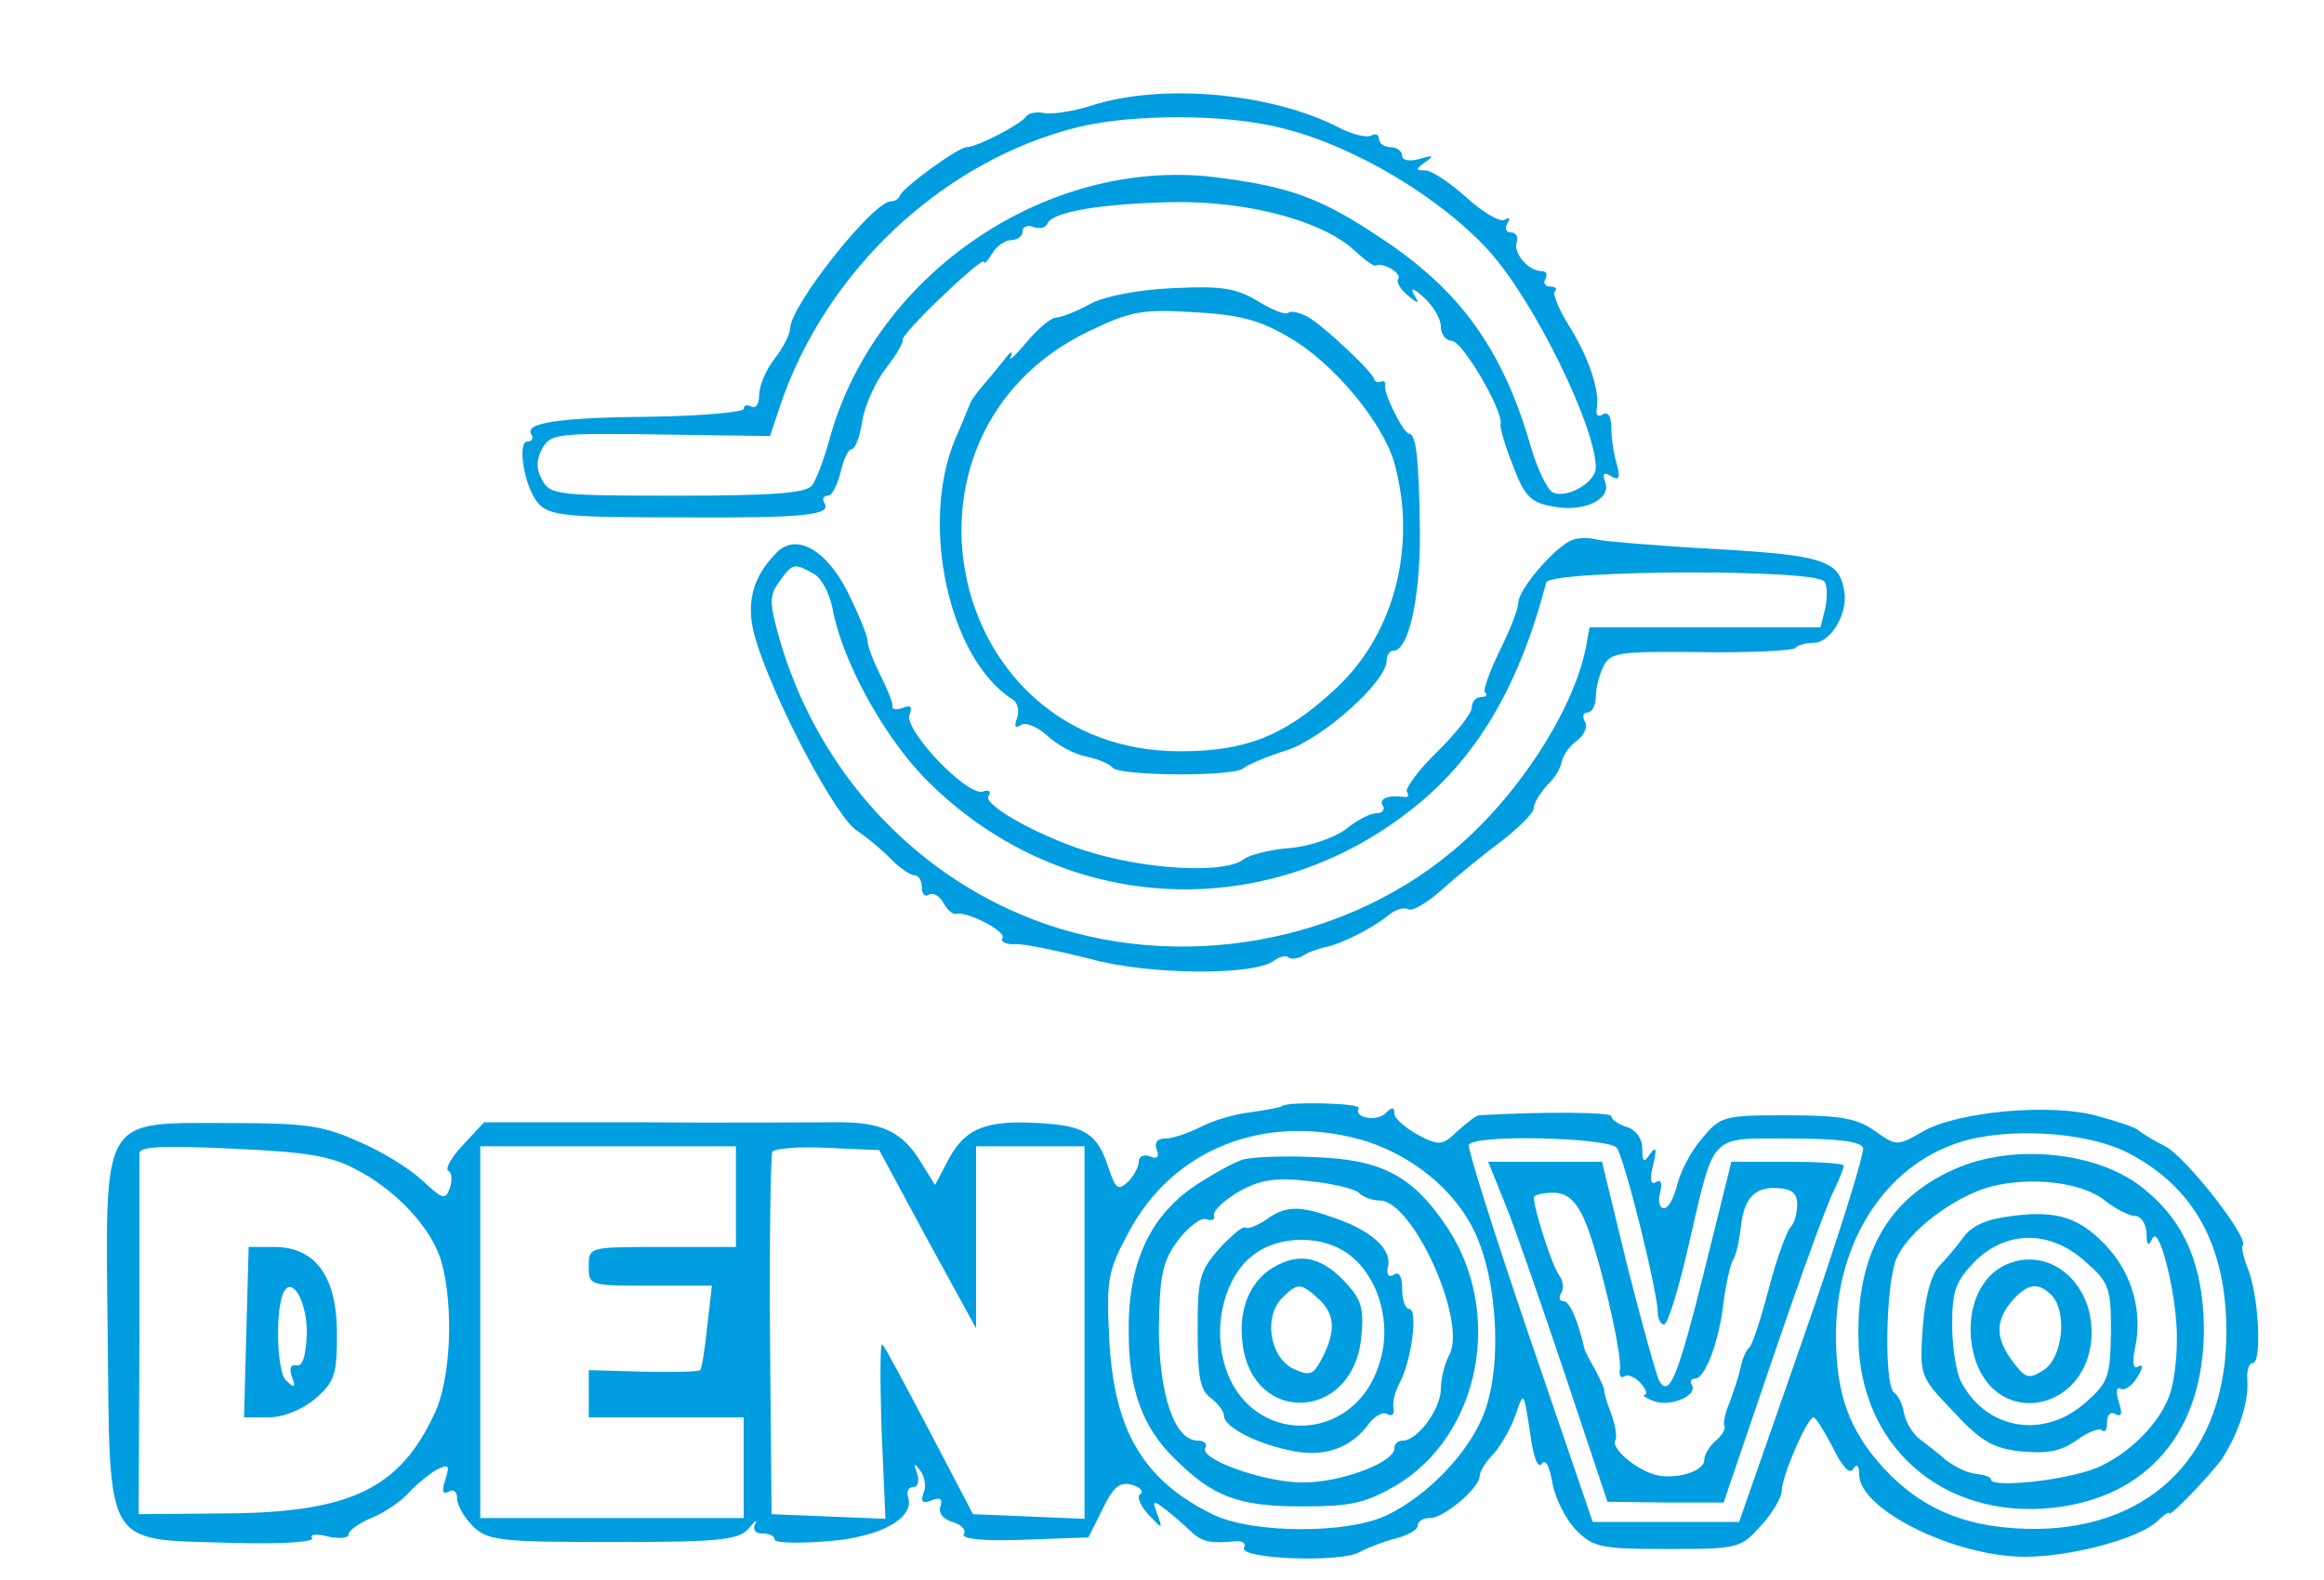 <svg version="1.0" xmlns="http://www.w3.org/2000/svg" width="300pt" height="204pt"
    viewBox="0 0 300 204" preserveAspectRatio="xMidYMid meet">
    <g transform="translate(0,204) scale(0.1,-0.1)" fill="#009de0"
        stroke="none">
        <path
            d="M1410 1904 c-25 -8 -53 -12 -62 -10 -10 2 -20 0 -23 -4 -6 -10 -64 -40 -77 -40 -11 0 -81 -51 -86 -62 -2 -5 -7 -8 -12 -8 -23 0 -130 -135 -130 -164 0 -7 -9 -25 -20 -39 -11 -14 -20 -35 -20 -47 0 -11 -4 -18 -10 -15 -5 3 -10 2 -10 -3 0 -4 -53 -9 -117 -10 -122 -1 -167 -8 -157 -23 3 -5 1 -9 -5 -9 -14 0 -4 -60 14 -80 14 -16 37 -18 182 -18 166 -1 197 3 187 19 -3 5 -1 9 5 9 5 0 12 14 16 30 4 17 10 30 14 30 5 0 11 16 14 36 3 20 17 51 31 69 14 18 23 34 21 36 -2 2 21 28 51 56 30 29 54 49 54 45 0 -4 5 1 11 11 5 9 17 17 24 17 8 0 15 5 15 11 0 6 6 9 14 6 8 -3 16 -1 18 4 5 15 67 26 161 28 96 2 194 -24 235 -62 13 -12 25 -21 28 -20 9 5 34 -10 29 -17 -3 -4 3 -14 12 -21 14 -12 16 -12 8 1 -5 9 0 8 13 -4 12 -11 22 -27 22 -38 0 -10 7 -18 14 -18 14 0 68 -93 63 -108 -1 -4 6 -28 16 -53 15 -40 23 -48 52 -53 40 -8 76 10 67 32 -4 11 -1 13 8 7 10 -6 12 -2 7 16 -4 13 -7 34 -7 47 0 14 -4 21 -11 17 -6 -4 -9 -1 -8 6 5 23 -10 68 -36 109 -13 21 -21 41 -18 44 4 3 1 6 -6 6 -7 0 -9 5 -6 10 3 6 1 10 -5 10 -17 0 -37 23 -32 38 2 6 -1 12 -8 12 -6 0 -8 5 -4 12 4 6 3 8 -4 4 -6 -3 -28 10 -49 29 -21 19 -45 35 -53 35 -13 0 -13 1 0 11 12 8 10 9 -7 4 -14 -4 -23 -2 -23 4 0 6 -7 11 -15 11 -8 0 -15 5 -15 11 0 5 -4 7 -10 4 -5 -3 -24 1 -41 10 -87 45 -228 58 -319 29z m243 -29 c93 -22 207 -90 270 -160 58 -65 137 -226 137 -279 0 -18 -36 -40 -55 -32 -7 2 -21 31 -30 63 -36 123 -91 199 -193 266 -75 50 -114 65 -204 77 -221 32 -450 -122 -508 -340 -7 -25 -17 -51 -22 -57 -8 -10 -55 -13 -174 -13 -153 0 -164 1 -174 20 -8 14 -8 26 0 41 11 19 19 20 153 18 l141 -2 13 39 c59 175 211 317 385 360 71 17 190 17 261 -1z" />
        <path
            d="M1408 1648 c-18 -10 -38 -18 -45 -18 -6 0 -24 -15 -38 -32 -15 -18 -24 -26 -20 -18 3 8 -1 6 -9 -5 -9 -11 -22 -27 -29 -35 -7 -8 -14 -18 -15 -22 -2 -4 -10 -25 -19 -45 -46 -110 -8 -284 74 -336 7 -4 9 -15 6 -24 -4 -11 -3 -14 5 -9 7 4 22 -3 34 -14 13 -12 35 -24 51 -27 15 -3 30 -10 33 -14 7 -11 157 -12 169 -1 6 5 30 15 55 23 46 14 130 89 130 116 0 7 4 13 9 13 19 0 34 66 34 149 -1 98 -5 131 -14 131 -7 0 -33 52 -31 62 1 5 -1 7 -6 5 -4 -1 -7 0 -8 3 -1 9 -66 70 -86 81 -11 6 -22 8 -25 5 -4 -3 -21 4 -39 15 -28 17 -47 20 -109 17 -46 -2 -87 -10 -107 -20z m255 -43 c57 -32 122 -110 137 -163 30 -109 -1 -225 -80 -295 -62 -57 -112 -77 -196 -77 -303 -1 -393 410 -119 542 54 26 68 29 135 25 58 -3 86 -10 123 -32z" />
        <path
            d="M2030 1343 c-22 -8 -70 -64 -70 -81 0 -8 -11 -36 -24 -62 -13 -27 -22 -51 -19 -54 4 -3 1 -6 -5 -6 -7 0 -12 -6 -12 -13 0 -8 -20 -33 -44 -57 -25 -24 -42 -48 -40 -52 3 -5 2 -8 -3 -7 -20 3 -34 -2 -28 -11 3 -5 0 -10 -8 -10 -8 0 -26 -9 -40 -21 -16 -11 -46 -22 -73 -24 -25 -2 -51 -9 -58 -14 -24 -20 -129 -14 -206 11 -62 20 -131 59 -124 70 4 6 1 9 -7 6 -20 -7 -102 79 -95 99 4 11 2 13 -9 9 -8 -3 -14 -2 -13 2 1 4 -6 21 -15 39 -9 18 -17 38 -17 45 0 7 -12 36 -26 64 -27 54 -66 76 -91 51 -32 -32 -41 -67 -28 -111 24 -81 106 -235 132 -249 9 -6 28 -21 41 -34 12 -13 27 -23 32 -23 6 0 10 -7 10 -16 0 -8 4 -13 9 -9 6 3 14 -2 19 -11 5 -9 12 -15 16 -14 14 4 66 -23 60 -31 -3 -5 5 -9 18 -8 13 0 55 -9 95 -19 75 -21 214 -22 238 -2 7 5 15 7 18 4 3 -3 12 -2 19 2 7 5 20 9 28 11 19 3 61 24 82 41 9 8 21 11 26 8 5 -3 24 8 43 25 19 17 53 45 76 62 23 18 43 37 43 44 0 6 8 19 17 29 10 9 18 23 19 31 2 8 10 20 20 27 9 7 14 18 10 24 -4 7 -2 12 3 12 6 0 11 9 11 21 0 11 5 29 10 39 9 18 22 19 125 18 63 -1 118 2 122 5 3 4 14 7 24 7 22 0 44 37 40 65 -6 41 -25 48 -165 56 -74 4 -143 10 -153 12 -10 3 -25 3 -33 0z m-981 -43 c11 -5 22 -26 26 -47 12 -65 64 -161 118 -217 171 -175 436 -193 628 -42 85 66 140 160 175 294 4 16 349 18 359 1 4 -5 4 -21 1 -35 l-6 -24 -149 0 -149 0 -5 -27 c-17 -83 -90 -194 -172 -262 -152 -127 -377 -159 -559 -81 -150 64 -264 195 -310 356 -13 46 -13 55 0 73 17 24 19 24 43 11z" />
        <path
            d="M1655 612 c-2 -2 -20 -5 -40 -8 -20 -2 -50 -11 -65 -19 -16 -8 -36 -15 -46 -15 -10 0 -14 -5 -11 -14 4 -10 1 -13 -9 -9 -7 3 -14 0 -14 -7 0 -6 -6 -18 -14 -26 -13 -12 -16 -9 -26 21 -14 42 -31 52 -90 55 -67 4 -94 -7 -115 -46 l-18 -34 -18 29 c-24 40 -51 53 -112 52 -29 0 -142 -1 -252 0 l-200 0 -28 -30 c-15 -16 -23 -31 -18 -33 4 -1 5 -11 2 -21 -6 -17 -9 -16 -36 9 -16 15 -53 38 -82 50 -46 21 -70 24 -167 24 -167 0 -160 13 -157 -271 3 -281 -6 -266 158 -271 64 -2 109 1 106 6 -4 5 6 6 21 2 14 -3 26 -2 26 3 0 5 13 14 29 21 16 6 38 21 48 32 10 11 26 24 36 30 16 8 18 7 12 -12 -5 -15 -4 -20 4 -16 6 4 11 0 11 -8 0 -9 9 -25 20 -36 19 -19 33 -21 182 -21 141 0 162 3 175 18 8 10 12 12 8 6 -4 -8 0 -13 9 -13 9 0 16 -3 16 -8 0 -4 30 -5 68 -2 68 5 114 30 104 58 -2 7 1 12 7 12 6 0 8 8 5 17 -5 14 -4 15 4 4 6 -8 8 -21 4 -29 -4 -11 -1 -14 11 -9 11 4 14 2 11 -8 -3 -8 3 -16 15 -20 12 -3 19 -11 15 -16 -3 -6 26 -9 78 -7 l83 3 18 36 c14 29 22 36 38 32 11 -3 16 -9 11 -12 -5 -3 0 -15 10 -26 19 -20 19 -20 12 0 -7 18 -6 19 12 5 10 -8 25 -21 32 -28 14 -13 26 -15 56 -12 10 1 15 -3 12 -8 -9 -15 125 -20 149 -6 11 6 32 14 48 18 15 4 27 11 27 16 0 6 7 10 16 10 18 0 64 39 64 54 0 6 8 19 19 30 10 12 23 35 28 51 10 29 10 28 18 -24 4 -31 10 -48 15 -41 5 7 10 -2 14 -25 4 -21 18 -48 31 -61 22 -22 32 -24 118 -24 91 0 94 1 120 30 15 16 27 37 27 45 0 19 33 95 41 95 3 0 14 -18 25 -39 12 -25 22 -35 26 -28 5 8 8 5 8 -8 2 -45 124 -105 214 -105 61 0 148 24 171 46 8 8 15 13 15 10 0 -6 52 48 68 70 22 34 35 74 33 102 -1 12 2 22 7 22 12 0 8 86 -6 121 -6 15 -9 29 -7 31 9 9 -73 114 -100 128 -16 8 -32 18 -35 21 -3 3 -26 11 -52 18 -60 17 -181 6 -226 -20 -33 -19 -34 -19 -62 1 -23 16 -44 20 -113 20 -82 0 -86 -1 -110 -30 -14 -16 -28 -43 -32 -60 -4 -16 -11 -30 -17 -30 -6 0 -8 9 -5 20 3 12 1 18 -5 14 -7 -5 -9 3 -4 22 5 21 4 25 -4 14 -8 -12 -10 -11 -10 7 0 13 -8 24 -20 28 -11 3 -20 10 -20 14 0 5 -87 6 -171 1 -3 0 -15 -9 -27 -20 -20 -19 -24 -20 -52 -5 -16 9 -30 21 -30 27 0 9 -3 9 -11 1 -12 -12 -42 -6 -35 6 4 7 -92 9 -99 3z m100 -43 c58 -16 113 -56 142 -107 35 -59 44 -180 19 -246 -19 -51 -73 -107 -125 -132 -51 -25 -173 -24 -224 0 -91 44 -129 109 -135 226 -4 78 -2 89 25 139 56 106 173 154 298 120z m991 -17 c86 -44 128 -120 128 -232 0 -154 -93 -251 -242 -254 -88 -1 -149 23 -200 78 -45 49 -62 96 -62 172 0 120 63 218 159 249 62 20 164 14 217 -13z m-659 6 c10 -13 53 -186 53 -213 0 -8 4 -15 8 -15 5 0 19 46 32 103 34 146 25 137 131 137 63 0 91 -4 94 -12 2 -7 -33 -119 -78 -248 l-82 -235 -94 0 -95 0 -82 240 c-45 132 -80 243 -78 247 9 14 181 9 191 -4z m-1629 -27 c53 -27 100 -77 112 -121 16 -57 12 -151 -9 -195 -45 -97 -109 -128 -269 -129 l-113 -1 1 228 c0 125 0 232 0 238 0 9 33 10 118 6 93 -4 128 -9 160 -26z m492 -36 l0 -65 -95 0 c-95 0 -95 0 -95 -25 0 -25 1 -25 80 -25 l79 0 -6 -52 c-3 -29 -7 -55 -9 -57 -2 -2 -35 -3 -74 -2 l-70 2 0 -30 0 -31 100 0 100 0 0 -65 0 -65 -170 0 -170 0 0 240 0 240 165 0 165 0 0 -65z m247 -55 l63 -115 0 118 0 117 70 0 70 0 0 -240 0 -241 -72 3 -72 3 -56 107 c-31 59 -58 110 -61 112 -3 3 -3 -46 -1 -110 l5 -115 -74 3 -73 3 -2 230 c-1 127 1 234 3 238 3 4 35 7 71 5 l67 -3 62 -115z" />
        <path
            d="M1605 543 c-11 -3 -40 -19 -64 -35 -58 -40 -85 -101 -84 -188 0 -74 18 -123 59 -163 49 -49 82 -62 164 -62 64 0 82 4 122 27 109 65 140 224 65 335 -44 65 -83 86 -171 89 -39 2 -80 0 -91 -3z m149 -43 c6 -6 18 -10 27 -10 43 0 113 -156 90 -199 -6 -11 -11 -31 -11 -44 0 -26 -30 -67 -49 -67 -6 0 -11 -4 -11 -10 0 -19 -74 -46 -123 -44 -52 2 -130 31 -121 45 3 5 -2 9 -10 9 -30 0 -50 60 -50 146 1 69 5 86 25 113 13 17 29 29 36 27 7 -3 12 -1 10 5 -1 6 14 20 33 31 28 15 46 18 90 13 30 -3 59 -10 64 -15z" />
        <path
            d="M1634 465 c-12 -8 -23 -12 -26 -10 -3 3 -18 -10 -34 -27 -26 -30 -28 -39 -28 -106 0 -59 3 -77 17 -87 9 -7 17 -17 17 -23 0 -15 46 -38 92 -46 40 -7 73 5 96 37 7 9 18 15 23 11 6 -3 9 0 8 7 -2 8 2 23 8 34 15 28 24 95 12 95 -5 0 -9 12 -9 26 0 16 -4 23 -11 18 -7 -4 -10 1 -7 12 4 22 -23 46 -71 62 -45 16 -62 15 -87 -3z m109 -46 c37 -29 54 -88 38 -138 -32 -109 -172 -109 -201 0 -14 51 2 111 37 138 34 27 92 27 126 0z" />
        <path
            d="M1650 407 c-35 -17 -52 -55 -46 -102 13 -105 141 -100 153 6 4 38 1 50 -18 71 -30 33 -57 41 -89 25z m52 -44 c21 -19 23 -41 5 -76 -12 -23 -16 -24 -38 -14 -30 15 -38 67 -14 91 20 20 24 20 47 -1z" />
        <path
            d="M2522 530 c-85 -38 -125 -109 -123 -217 1 -140 108 -234 249 -220 125 13 197 99 197 232 -1 80 -24 136 -75 178 -58 50 -171 62 -248 27z m195 -40 c14 -11 32 -20 39 -20 8 0 14 -10 15 -22 0 -16 2 -18 7 -8 9 24 34 -79 32 -133 0 -27 -5 -58 -10 -70 -14 -37 -53 -75 -93 -92 -38 -16 -137 -27 -137 -15 0 3 -9 6 -19 7 -11 1 -27 9 -38 17 -10 9 -26 21 -35 28 -9 7 -18 22 -20 33 -2 11 -7 23 -13 27 -13 10 -11 139 3 173 15 35 74 80 122 93 52 13 117 6 147 -18z" />
        <path
            d="M2597 470 c-33 -4 -52 -13 -62 -27 -9 -12 -23 -29 -32 -38 -10 -11 -18 -39 -21 -79 -4 -63 -4 -63 40 -109 35 -38 51 -47 87 -51 34 -3 51 0 71 14 15 11 30 17 34 13 3 -3 6 1 6 11 0 10 5 14 11 10 8 -4 9 1 4 16 -4 13 -3 20 2 17 5 -3 15 3 22 15 7 11 8 17 2 14 -7 -5 -9 3 -5 23 10 46 -3 94 -34 129 -35 39 -65 50 -125 42z m95 -59 c31 -27 33 -34 33 -91 -1 -57 -3 -65 -33 -91 -54 -48 -129 -35 -161 28 -6 12 -11 45 -11 73 0 44 5 56 29 81 41 41 98 41 143 0z" />
        <path
            d="M2594 409 c-42 -15 -61 -71 -44 -125 31 -92 150 -63 150 36 0 64 -53 109 -106 89z m54 -41 c21 -21 15 -81 -10 -97 -19 -12 -23 -11 -39 10 -23 30 -24 53 -2 79 20 23 34 25 51 8z" />
        <path
            d="M1944 483 c13 -32 47 -131 77 -220 l54 -162 75 -1 75 0 64 188 c35 103 70 199 78 214 7 15 13 29 13 33 0 3 -33 5 -73 5 l-72 0 -34 -137 c-35 -141 -46 -168 -59 -146 -4 7 -22 73 -41 147 l-33 136 -73 0 -74 0 23 -57z m376 2 c0 -12 -4 -25 -9 -30 -5 -6 -18 -41 -28 -80 -10 -38 -21 -72 -25 -75 -4 -3 -9 -15 -11 -25 -2 -11 -9 -31 -14 -45 -6 -14 -9 -28 -7 -31 2 -4 -3 -12 -11 -19 -8 -7 -15 -18 -15 -25 0 -16 -42 -27 -67 -18 -26 9 -53 34 -48 43 3 5 0 21 -6 37 -6 15 -9 28 -8 28 1 0 -4 11 -11 25 -8 14 -15 27 -15 30 -9 38 -19 60 -27 60 -5 0 -6 5 -3 10 4 6 3 16 -2 23 -9 11 -33 86 -33 101 0 3 11 6 25 6 17 0 28 -9 39 -32 18 -38 51 -177 47 -197 -1 -7 1 -11 6 -8 4 3 14 -1 21 -9 7 -8 9 -14 5 -15 -4 0 1 -4 12 -8 21 -8 57 7 49 21 -3 4 -1 8 4 8 13 0 31 47 37 99 3 24 9 49 12 54 4 6 8 24 10 41 4 39 18 54 48 52 18 -1 25 -7 25 -21z" />
        <path
            d="M318 320 l-3 -110 32 0 c19 0 43 10 60 24 25 22 28 31 28 84 0 74 -28 112 -81 112 l-33 0 -3 -110z m78 -2 c-1 -28 -5 -42 -13 -41 -8 2 -10 -4 -6 -15 5 -14 3 -15 -8 -4 -12 11 -14 95 -2 115 11 19 30 -16 29 -55z" />
    </g>
</svg> 